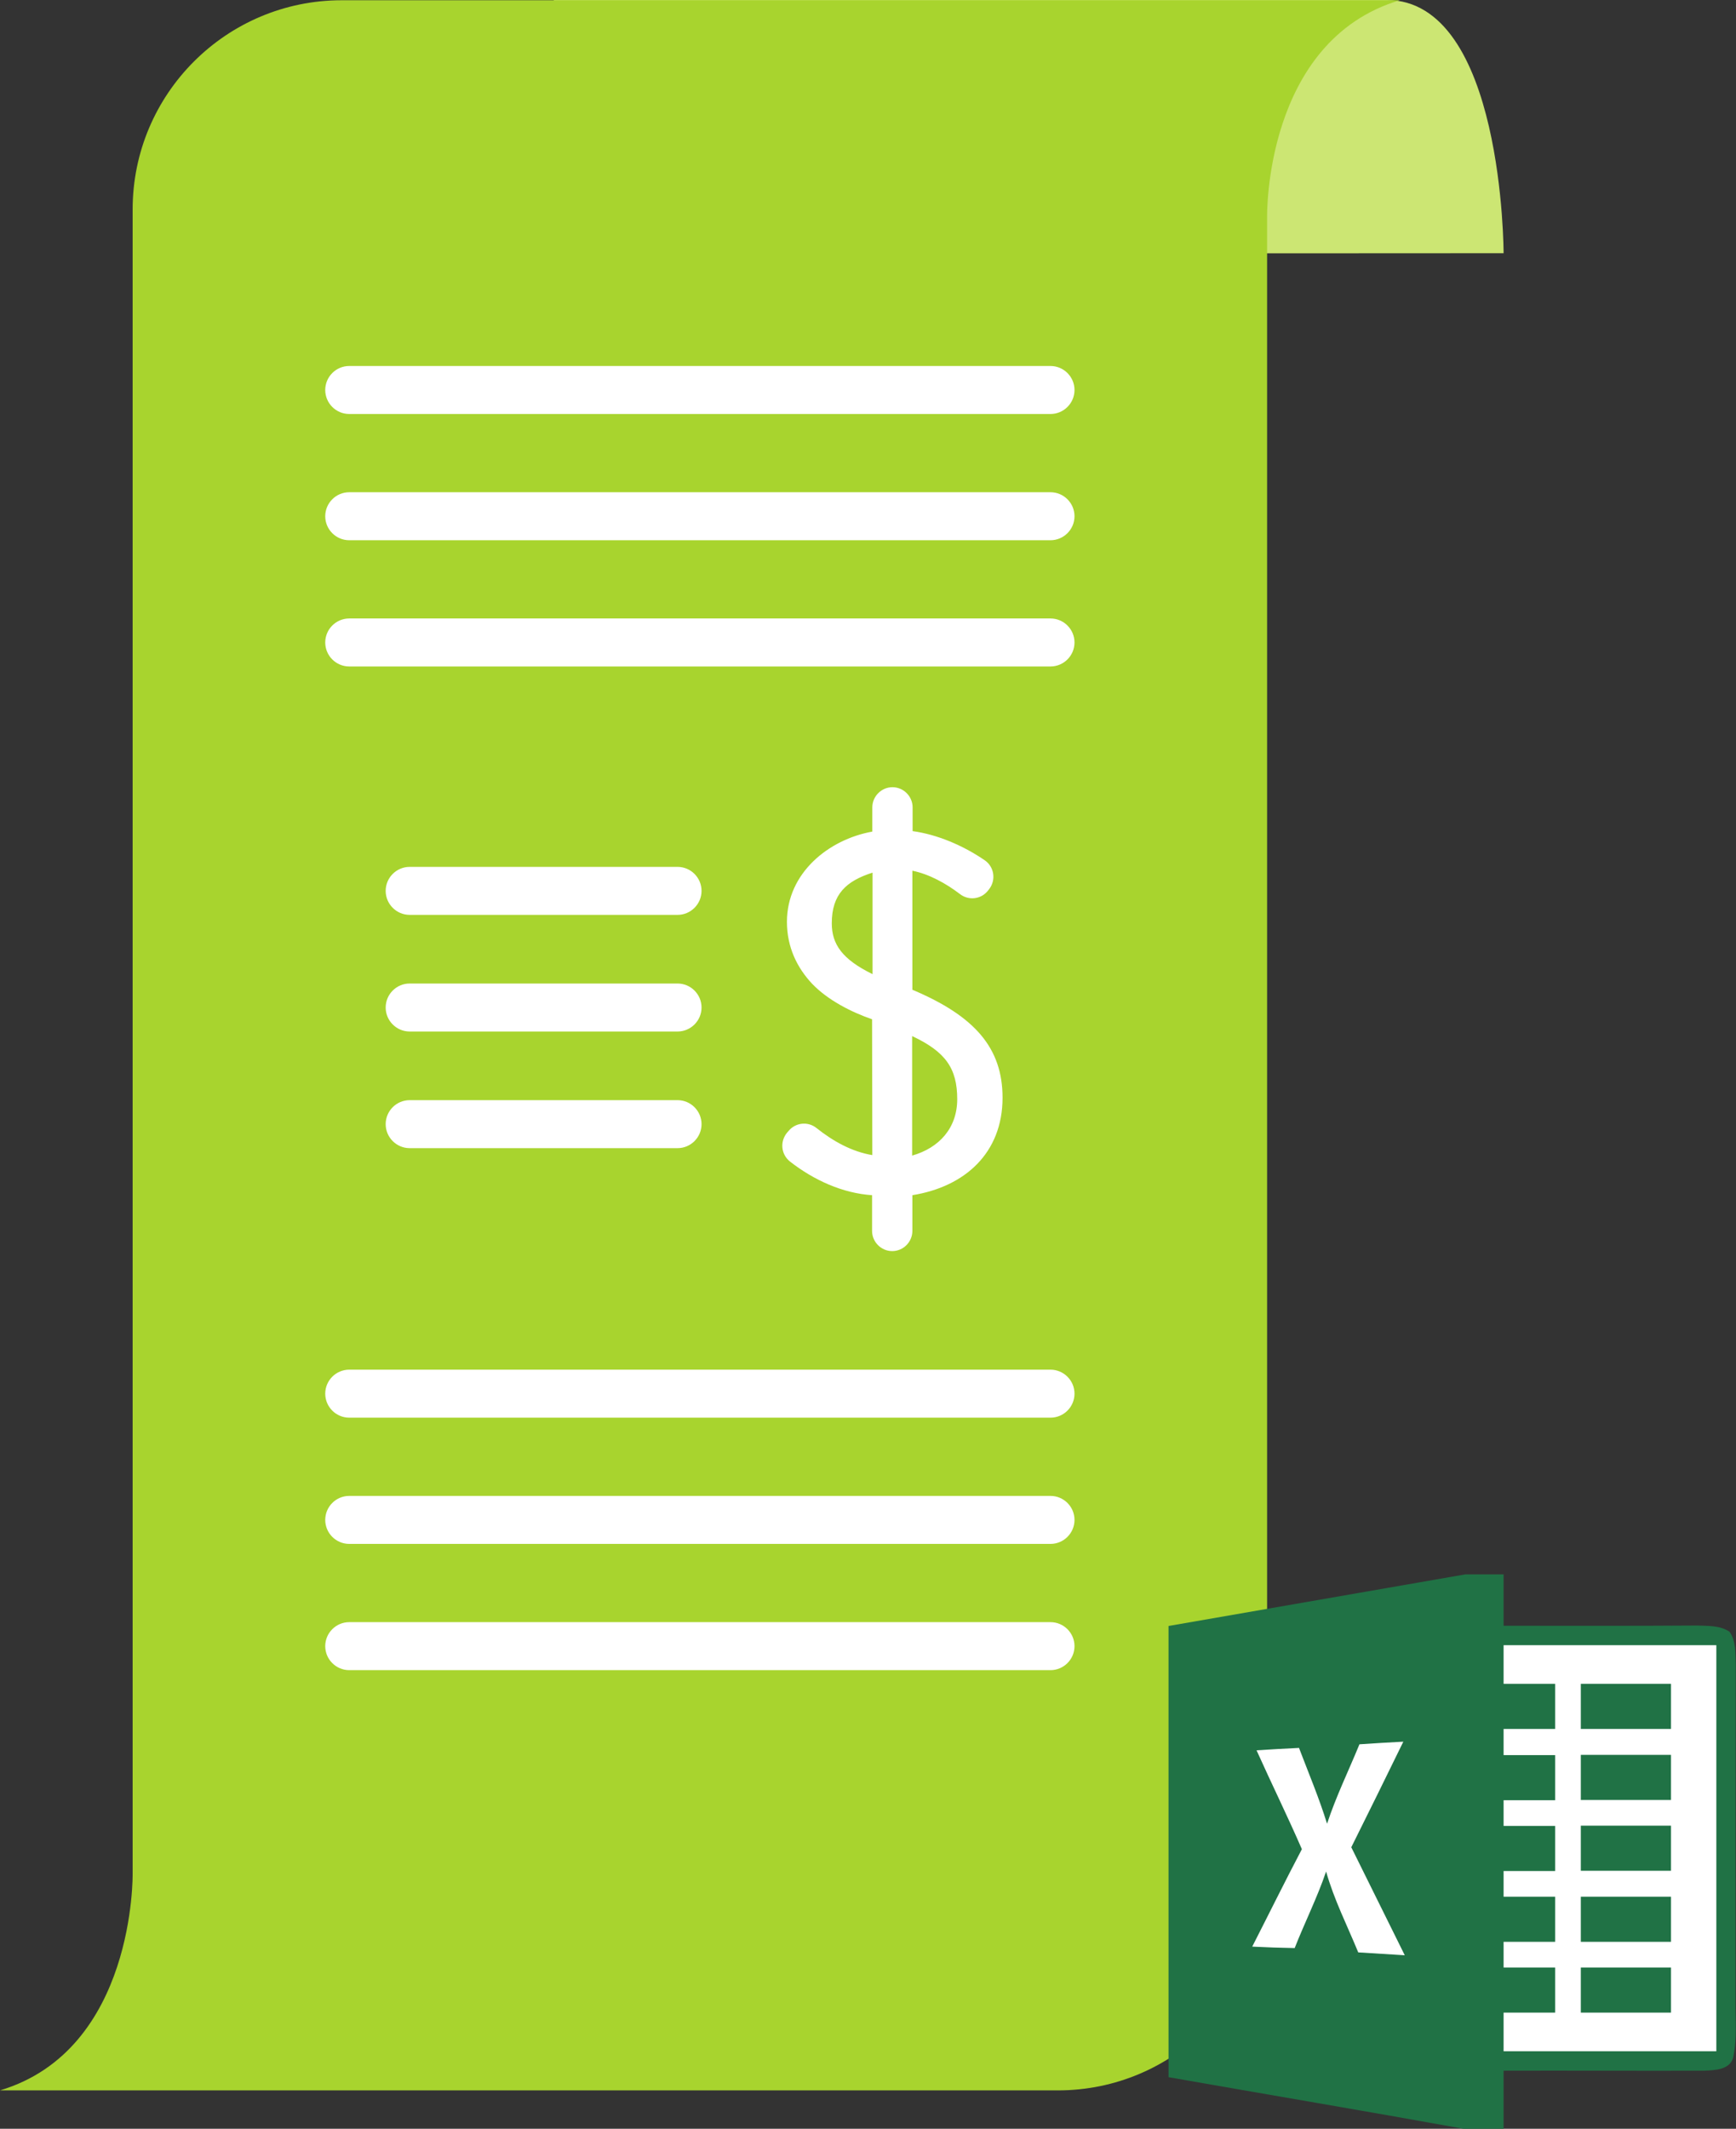 <?xml version="1.0" encoding="UTF-8"?>
<svg enable-background="new 0 0 723.8 887" version="1.1" viewBox="0 0 723.8 887" xml:space="preserve" xmlns="http://www.w3.org/2000/svg">
<rect x="0" y="0" width="723.8" height="887" fill="#333333" stroke="none"/>
<style type="text/css">
	.st0{fill:#CCE673;}
	.st1{fill:#A8D42E;}
	.st2{fill:#FFFFFF;}
	.st3{fill:#207245;}
</style>
	<path class="st0" d="M230.9,0l347.2,0c48.8,0,48.8,105.5,48.8,105.5L231,105.7L230.9,0z"/>
	<path class="st1" d="m55.3 780.7s1.2 73.4-55.3 90.3h441.1c48.1 0 87.2-39 87.2-87.2v-693.5s-1.3-73.3 55.3-90.2h-441.1c-48.1 0-87.2 39-87.2 87.2v693.4z"/>
		<path class="st2" d="m438 172.5h-292.4c-5.5 0-10-4.5-10-10s4.5-10 10-10h292.4c5.5 0 10 4.5 10 10s-4.5 10-10 10z"/>
		<path class="st2" d="m438 225.1h-292.4c-5.5 0-10-4.5-10-10s4.5-10 10-10h292.4c5.5 0 10 4.5 10 10s-4.5 10-10 10z"/>
		<path class="st2" d="m438 277.7h-292.4c-5.5 0-10-4.5-10-10s4.5-10 10-10h292.4c5.5 0 10 4.5 10 10s-4.5 10-10 10z"/>
		<path class="st2" d="m438 590.7h-292.4c-5.5 0-10-4.5-10-10s4.5-10 10-10h292.4c5.5 0 10 4.5 10 10s-4.5 10-10 10z"/>
			<path class="st2" d="m282.5 381.2h-111.7c-5.5 0-10-4.5-10-10s4.5-10 10-10h111.7c5.5 0 10 4.5 10 10s-4.5 10-10 10z"/>
			<path class="st2" d="m282.5 429.8h-111.7c-5.5 0-10-4.5-10-10s4.5-10 10-10h111.7c5.5 0 10 4.5 10 10s-4.5 10-10 10z"/>
			<path class="st2" d="m282.5 478.4h-111.7c-5.5 0-10-4.5-10-10s4.5-10 10-10h111.7c5.5 0 10 4.5 10 10s-4.5 10-10 10z"/>
		<path class="st2" d="m438 643.3h-292.4c-5.5 0-10-4.5-10-10s4.5-10 10-10h292.4c5.5 0 10 4.5 10 10s-4.5 10-10 10z"/>
		<path class="st2" d="m438 695.9h-292.4c-5.5 0-10-4.5-10-10s4.5-10 10-10h292.4c5.5 0 10 4.5 10 10s-4.5 10-10 10z"/>
		<path class="st2" d="m363.6 424.7c-8.7-3-18.5-8-25-14.8-6.3-6.7-10.5-15.3-10.5-25.8 0-20.3 17.3-34.3 35.6-37.6v-10.1c0-4.6 3.8-8.4 8.4-8.4s8.4 3.8 8.4 8.4v9.9c10.2 1.4 20.9 5.9 30 12.1 4 2.7 4.9 8.2 1.9 12.1l-0.4 0.5c-2.8 3.7-8.1 4.4-11.8 1.5-5.9-4.5-12.9-8.3-19.8-9.7v49.6c26.1 11 37.6 24.3 37.6 45 0 23-15.7 37.1-37.6 40.6v14.9c0 4.6-3.8 8.4-8.4 8.4s-8.4-3.8-8.4-8.4v-14.9c-12.2-0.8-24.2-6.2-34.2-14-3.8-3-4.3-8.4-1.2-12.1l0.7-0.8c2.9-3.4 8-3.9 11.5-1.1 6.9 5.5 14.8 9.9 23.3 11.3l-0.1-56.6zm0.2-61.1c-11 3.5-17 9-17 21.1 0 8.7 4.3 15 17 21.2v-42.3zm16.5 117.9c11.3-3.2 18.8-11.5 18.8-23.5 0-13-5-19.8-18.8-26.3v49.8z"/>
	<path class="st3" d="m610.9 656h16v21.4c26.9 0 53.8 0.1 80.7-0.1 4.5 0.2 9.5-0.1 13.5 2.6 2.8 4 2.4 9 2.6 13.6-0.1 46.6-0.1 93.2-0.1 139.9-0.1 7.8 0.7 15.8-0.9 23.5-1.1 5.6-7.8 5.7-12.3 5.9-27.8 0.1-55.7-0.1-83.5 0v24.2h-16.7c-40.9-7.4-82-14.3-123-21.5v-188c41.3-7.2 82.5-14.3 123.7-21.5z"/>
	<path class="st2" d="m626.9 685.5h88.7v169.2h-88.7v-16.1h21.5v-18.8h-21.5v-10.7h21.5v-18.8h-21.5v-10.7h21.5v-18.8h-21.5v-10.7h21.5v-18.8h-21.5v-10.9h21.5v-18.8h-21.5v-16.1z"/>
	<path class="st3" d="m659.1 701.6h37.6v18.8h-37.6v-18.8z"/>
	<path class="st2" d="m566.8 726.8c6.1-0.4 12.2-0.8 18.3-1.1-7.2 14.7-14.4 29.4-21.7 44 7.4 15 14.9 30 22.3 45-6.5-0.4-12.9-0.8-19.4-1.2-4.6-11.2-10.1-22-13.4-33.7-3.7 10.9-8.9 21.2-13.1 31.9-5.9-0.1-11.8-0.3-17.7-0.6 6.9-13.5 13.6-27.1 20.7-40.6-6-13.8-12.7-27.4-18.9-41.2 5.9-0.4 11.8-0.7 17.7-1 4 10.5 8.4 20.9 11.7 31.6 3.7-11.3 9-22.1 13.5-33.1z"/>
	<path class="st3" d="m659.1 731.2h37.6v18.8h-37.6v-18.8zm0 29.5h37.6v18.8h-37.6v-18.8zm0 29.6h37.6v18.8h-37.6v-18.8zm0 29.5h37.6v18.8h-37.6v-18.8z"/>
</svg>

